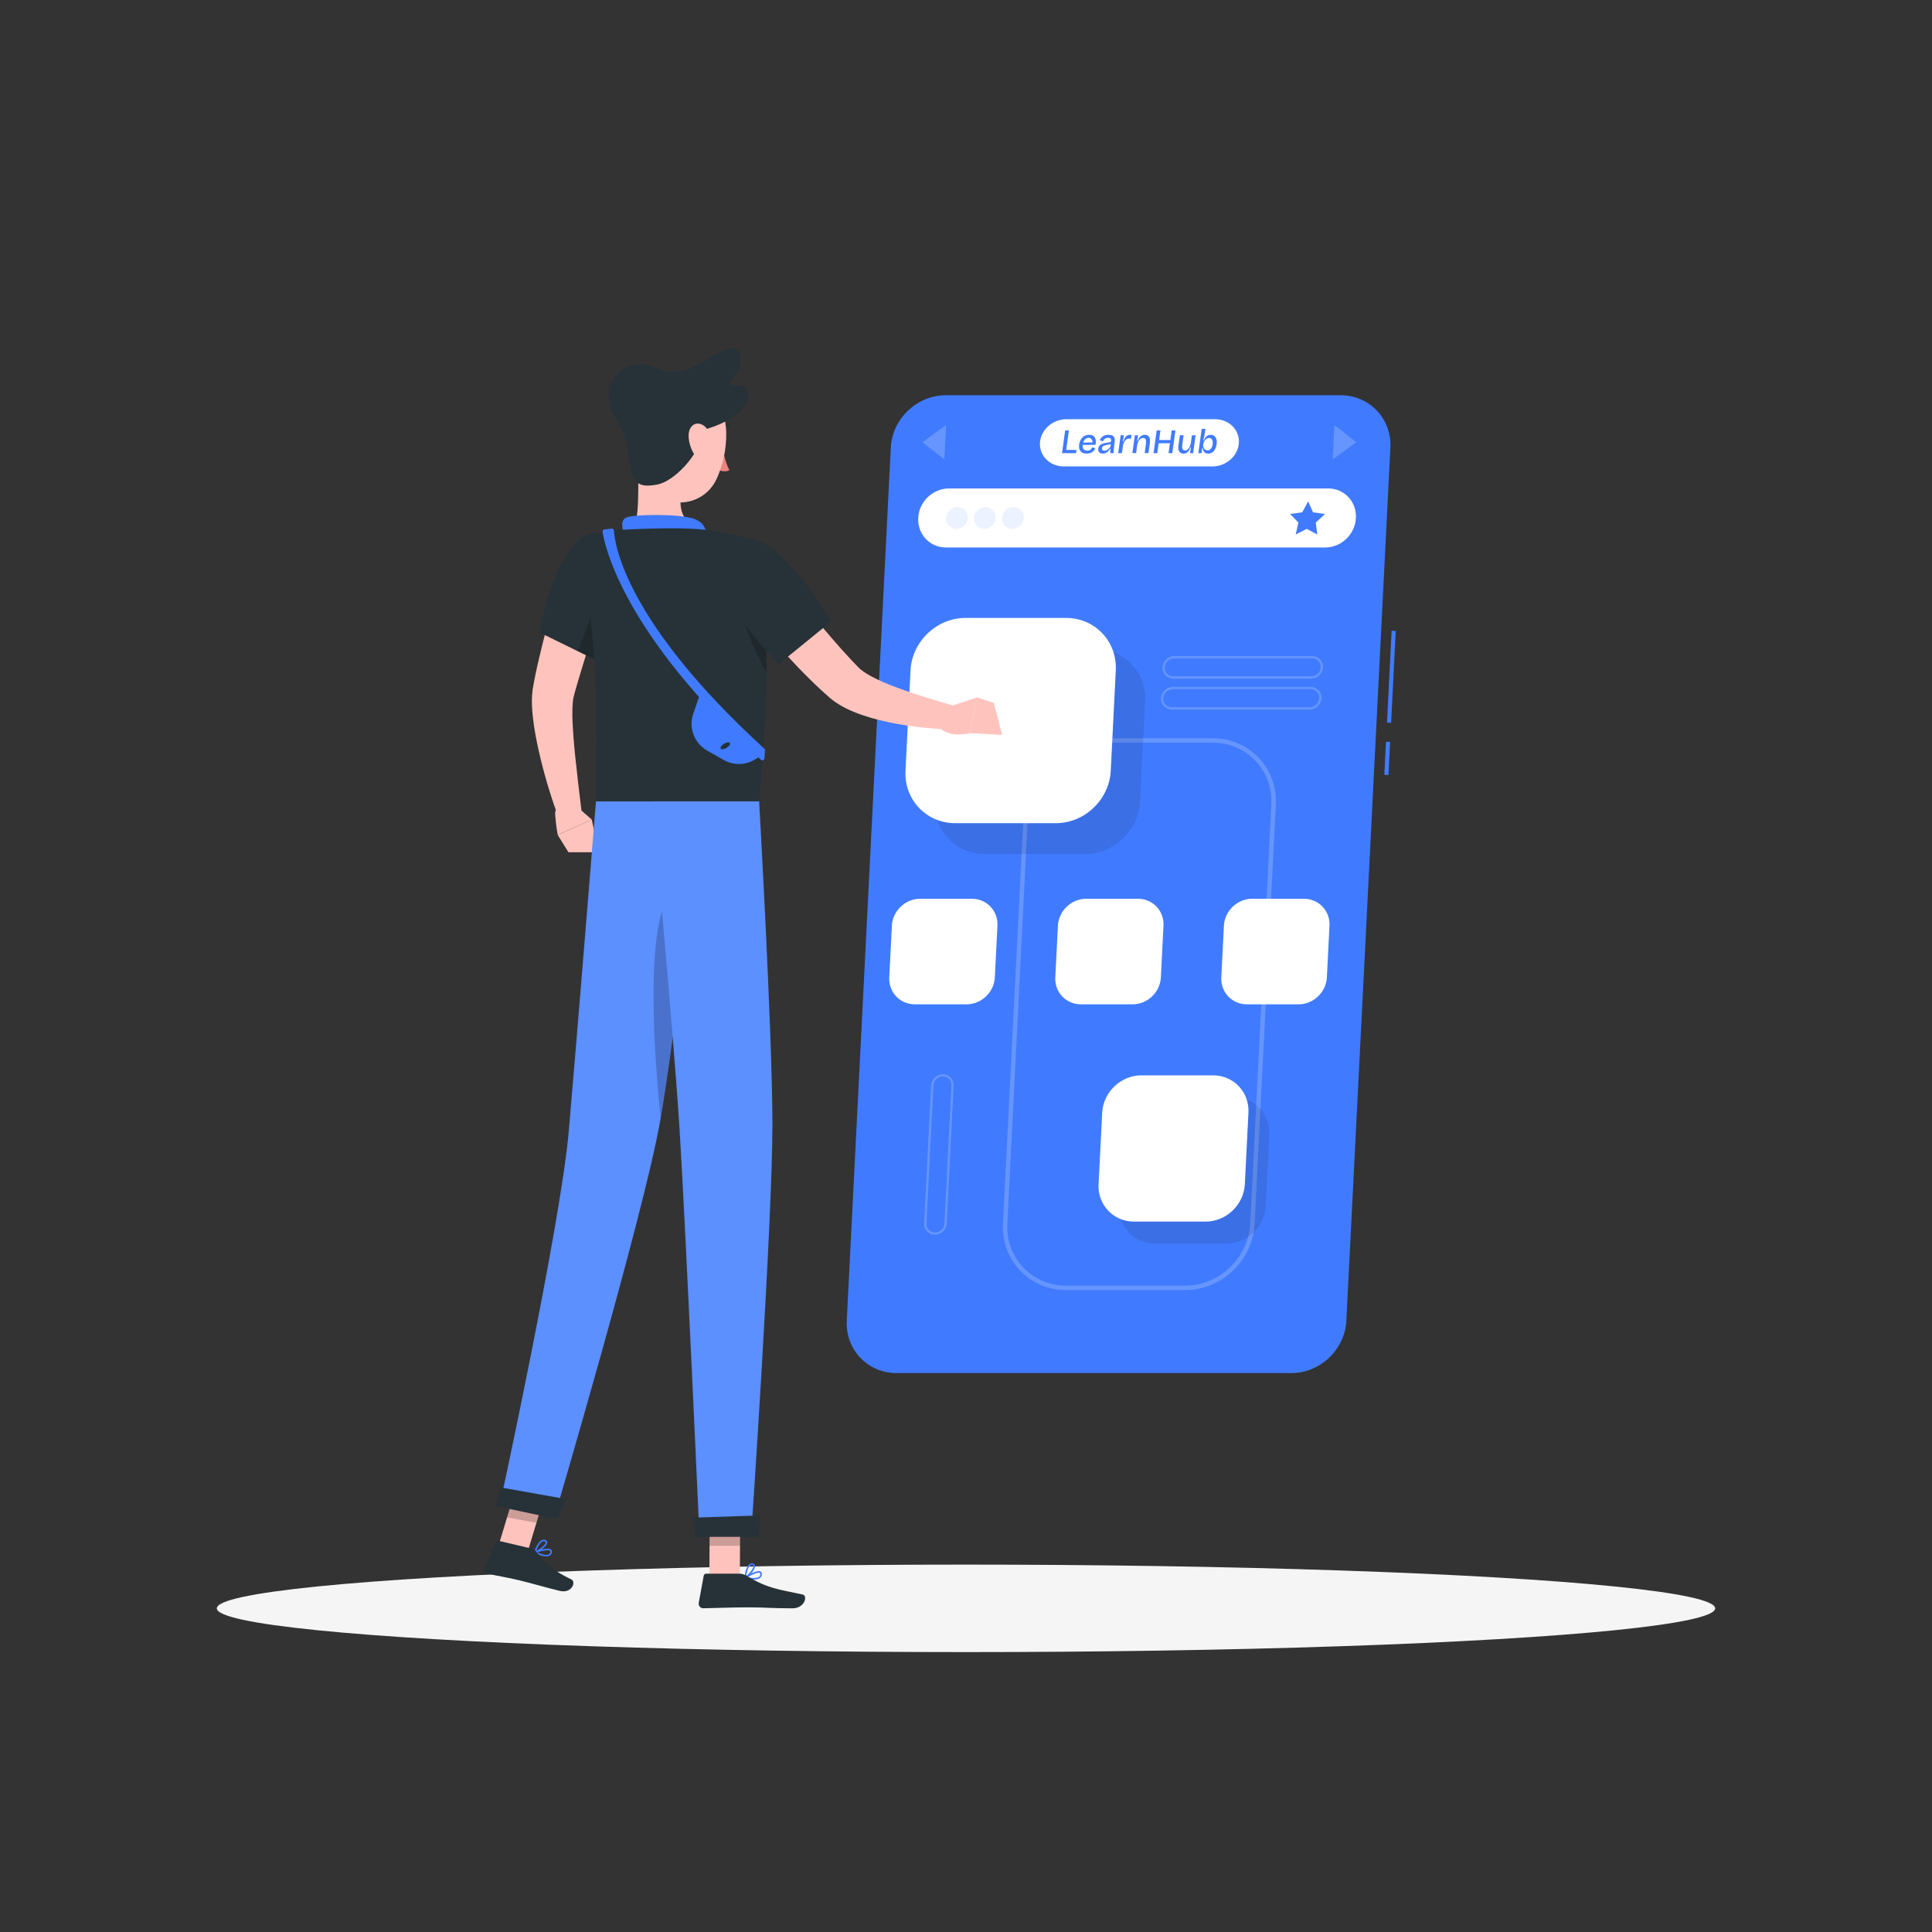 <?xml version="1.0" encoding="UTF-8"?><svg xmlns="http://www.w3.org/2000/svg" viewBox="0 0 500 500"><rect x="0" y="0" width="500" height="500" fill="#333333" stroke="none"/><g id="Shadow"><ellipse id="_Path_" cx="250" cy="416.24" rx="193.89" ry="11.32" fill="#f5f5f5"/></g><g id="Browser"><rect x="348.16" y="174.61" width="23.81" height="1.07" transform="translate(167.13 526) rotate(-87.13)" fill="#407bff"/><rect x="354.71" y="195.71" width="8.58" height="1.07" transform="translate(145.04 544.99) rotate(-87.13)" fill="#407bff"/><path d="m334.22,355.35h-102.23c-7.44,0-13.22-6.09-12.85-13.53l11.4-226c.38-7.44,6.77-13.53,14.21-13.53h102.23c7.44,0,13.22,6.09,12.85,13.53l-11.4,226c-.38,7.44-6.77,13.53-14.21,13.53Z" fill="#407bff"/><path d="m306.71,333.86h-30.83c-4.56,0-8.78-1.79-11.87-5.04-3.1-3.26-4.67-7.57-4.44-12.14l5.47-108.5c.48-9.44,8.54-17.12,17.99-17.12h30.83c4.56,0,8.78,1.79,11.87,5.04,3.1,3.26,4.67,7.57,4.44,12.14l-5.47,108.5c-.48,9.44-8.54,17.12-17.99,17.12Zm-23.69-141.67c-8.85,0-16.41,7.2-16.86,16.05l-5.47,108.5c-.21,4.26,1.25,8.27,4.13,11.3,2.88,3.02,6.8,4.69,11.05,4.69h30.83c8.85,0,16.41-7.2,16.86-16.05l5.47-108.5c.21-4.26-1.25-8.27-4.13-11.3-2.88-3.02-6.8-4.69-11.05-4.69h-30.83Z" fill="#fff" opacity=".2"/><path d="m280.83,221.03h-26.06c-7.44,0-13.22-6.09-12.85-13.53l1.31-26.06c.38-7.44,6.77-13.53,14.21-13.53h26.06c7.44,0,13.22,6.09,12.85,13.53l-1.31,26.06c-.38,7.44-6.77,13.53-14.21,13.53Z" opacity=".1"/><path d="m273.25,213.04h-26.06c-7.44,0-13.22-6.09-12.85-13.53l1.31-26.06c.38-7.44,6.77-13.53,14.21-13.53h26.06c7.44,0,13.22,6.09,12.85,13.53l-1.31,26.06c-.38,7.44-6.77,13.53-14.21,13.53Z" fill="#fff"/><path d="m317.43,321.84h-18.57c-5.3,0-9.42-4.34-9.15-9.64l.94-18.57c.27-5.3,4.82-9.64,10.13-9.64h18.57c5.3,0,9.42,4.34,9.15,9.64l-.94,18.57c-.27,5.3-4.82,9.64-10.13,9.64Z" opacity=".1"/><path d="m312.03,316.15h-18.57c-5.3,0-9.42-4.34-9.15-9.64l.94-18.57c.27-5.3,4.82-9.64,10.13-9.64h18.57c5.3,0,9.42,4.34,9.15,9.64l-.94,18.57c-.27,5.3-4.82,9.64-10.13,9.64Z" fill="#fff"/><path d="m250.15,259.92h-13.4c-3.83,0-6.8-3.13-6.61-6.96l.68-13.4c.19-3.83,3.48-6.96,7.31-6.96h13.4c3.83,0,6.8,3.13,6.61,6.96l-.68,13.4c-.19,3.83-3.48,6.96-7.31,6.96Z" fill="#fff"/><path d="m336.08,259.92h-13.4c-3.83,0-6.8-3.13-6.61-6.96l.68-13.4c.19-3.83,3.48-6.96,7.31-6.96h13.4c3.83,0,6.8,3.13,6.61,6.96l-.68,13.4c-.19,3.83-3.48,6.96-7.31,6.96Z" fill="#fff"/><path d="m293.12,259.92h-13.4c-3.83,0-6.8-3.13-6.61-6.96l.68-13.4c.19-3.83,3.48-6.96,7.31-6.96h13.4c3.83,0,6.8,3.13,6.61,6.96l-.68,13.4c-.19,3.83-3.48,6.96-7.31,6.96Z" fill="#fff"/><path d="m342.96,141.69h-98.15c-4.15,0-7.38-3.4-7.17-7.55v-.18c.22-4.15,3.79-7.55,7.94-7.55h98.15c4.15,0,7.38,3.4,7.17,7.55v.18c-.22,4.15-3.79,7.55-7.94,7.55Z" fill="#fff"/><polygon points="338.55 129.75 339.8 132.58 342.9 133.03 340.53 135.23 340.91 138.33 338.19 136.87 335.33 138.33 336.02 135.23 333.88 133.03 337.02 132.58 338.55 129.75" fill="#407bff"/><path d="m250.49,134.04c-.08,1.56-1.4,2.82-2.96,2.82s-2.76-1.26-2.68-2.82c.08-1.56,1.4-2.82,2.96-2.82s2.76,1.26,2.68,2.82Z" fill="#407bff" opacity=".1"/><path d="m257.72,134.04c-.08,1.56-1.4,2.82-2.96,2.82s-2.76-1.26-2.68-2.82c.08-1.56,1.4-2.82,2.96-2.82s2.76,1.26,2.68,2.82Z" fill="#407bff" opacity=".1"/><path d="m264.96,134.04c-.08,1.56-1.4,2.82-2.96,2.82s-2.76-1.26-2.68-2.82c.08-1.56,1.4-2.82,2.96-2.82s2.76,1.26,2.68,2.82Z" fill="#407bff" opacity=".1"/><polygon points="238.73 114.45 244.4 118.89 244.84 110.02 238.73 114.45" fill="#fff" opacity=".2"/><polygon points="351.01 114.45 344.9 118.89 345.34 110.02 351.01 114.45" fill="#fff" opacity=".2"/><path d="m339.35,175.62h-35.7c-.78,0-1.5-.31-2.02-.86-.53-.55-.8-1.29-.76-2.07.08-1.6,1.45-2.9,3.04-2.9h35.7c.78,0,1.5.3,2.02.86.53.56.8,1.29.76,2.07-.08,1.6-1.45,2.9-3.04,2.9Zm-35.44-5.26c-1.3,0-2.42,1.06-2.48,2.36-.03.62.18,1.21.6,1.65.42.44.99.68,1.61.68h35.7c1.3,0,2.42-1.06,2.48-2.36.03-.62-.18-1.21-.6-1.65-.42-.44-.99-.68-1.61-.68h-35.7Z" fill="#fff" opacity=".2"/><path d="m338.95,183.61h-35.7c-.78,0-1.5-.31-2.02-.86-.53-.56-.8-1.29-.76-2.07.08-1.6,1.45-2.9,3.05-2.9h35.7c.78,0,1.5.31,2.02.86.53.56.8,1.29.76,2.07-.08,1.6-1.45,2.9-3.05,2.9Zm-35.44-5.26c-1.3,0-2.42,1.06-2.48,2.36-.03.62.18,1.21.6,1.65.42.44.99.68,1.61.68h35.7c1.3,0,2.42-1.06,2.48-2.36.03-.62-.18-1.21-.6-1.65-.42-.44-.99-.68-1.61-.68h-35.7Z" fill="#fff" opacity=".2"/><path d="m241.96,319.55c-.78,0-1.5-.31-2.02-.86-.53-.56-.8-1.29-.76-2.07l1.8-35.7c.08-1.6,1.45-2.9,3.04-2.9.78,0,1.5.31,2.02.86.53.55.8,1.29.76,2.07l-1.8,35.7c-.08,1.6-1.45,2.9-3.05,2.9Zm2.07-40.97c-1.3,0-2.42,1.06-2.48,2.36l-1.8,35.7h0c-.03.62.18,1.21.6,1.65.42.44.99.68,1.61.68,1.3,0,2.42-1.06,2.48-2.36l1.8-35.7c.03-.62-.18-1.21-.6-1.65-.42-.44-.99-.68-1.61-.68Zm-4.56,38.05h0,0Z" fill="#fff" opacity=".2"/><path d="m313.76,120.71h-38.45c-3.6,0-6.36-2.73-6.17-6.11h0c.19-3.37,3.26-6.11,6.86-6.11h38.45c3.6,0,6.36,2.73,6.17,6.11h0c-.19,3.37-3.26,6.11-6.86,6.11Z" fill="#fff"/></g><g id="Character"><g><g><path d="m148.38,207.94l4.77,4.16-8.81,3.98s-.43-2.07-.67-5.3c-.1-1.35.89-2.53,2.24-2.64l2.47-.21Z" fill="#ffc3bd"/><polygon points="154.92 220.56 147.11 220.56 144.34 216.09 153.15 212.1 154.92 220.56" fill="#ffc3bd"/></g><g><path d="m199.56,145.9c3.34,4.22,6.79,8.55,10.24,12.75,3.45,4.22,6.98,8.36,10.6,12.24l1.37,1.43.52.53c.11.13.3.27.46.41.7.57,1.65,1.19,2.68,1.75,2.09,1.12,4.49,2.14,6.96,3.04,4.94,1.82,10.25,3.4,15.46,4.87l-.77,5.88c-5.81-.12-11.45-.7-17.22-1.91-2.88-.63-5.77-1.39-8.74-2.59-1.49-.61-3.01-1.31-4.57-2.35-.4-.28-.78-.52-1.19-.86l-.6-.49-.43-.38-1.64-1.47c-4.29-3.95-8.2-8.11-11.96-12.37-3.76-4.28-7.29-8.63-10.72-13.24l9.55-7.21Z" fill="#ffc3bd"/><polygon points="257.21 181.93 259.35 190.19 250.97 189.72 252.87 180.5 257.21 181.93" fill="#ffc3bd"/><path d="m245.55,182.91l7.32-2.41-1.9,9.22s-6.47,1.89-8.79-2.84l3.37-3.97Z" fill="#ffc3bd"/><path d="m157.75,149.43c-1.51,5.22-3.11,10.46-4.73,15.65l-2.4,7.77-1.15,3.85-.55,1.9-.46,1.73c-.18.68-.28,1.85-.32,3.01-.04,1.19-.02,2.45.04,3.73.12,2.57.33,5.22.6,7.89.55,5.32,1.2,10.76,1.86,16.14l-5.74,1.46c-1.97-5.28-3.63-10.58-4.97-16.07-.65-2.75-1.26-5.53-1.7-8.41-.21-1.45-.4-2.93-.5-4.48-.1-1.57-.15-3.16.13-5.19.08-.57.14-.82.21-1.21l.2-1.08.42-2.1c.29-1.39.61-2.76.93-4.11.64-2.72,1.31-5.41,2.03-8.09,1.42-5.36,2.97-10.63,4.68-15.91l11.43,3.54Z" fill="#ffc3bd"/><path d="m186.91,114.41c-.13.62.09,1.21.49,1.31s.84-.32.97-.94c.13-.62-.09-1.21-.49-1.31-.4-.1-.84.32-.97.94Z" fill="#263238"/><path d="m186.94,115.61s.64,3.95,1.82,6.08c-1.31.75-3.07-.19-3.07-.19l1.25-5.89Z" fill="#ed847e"/><path d="m188.56,110.63c.12,0,.23-.06.31-.16.12-.17.08-.4-.09-.52-.06-.04-1.5-1.03-3.39-.25-.19.08-.28.3-.2.49.08.19.3.28.49.2,1.51-.62,2.66.17,2.67.18.07.05.14.07.21.07Z" fill="#263238"/><path d="m165.48,116.39c-.7,7.26.33,14.29-1.29,20.6,0,0,1.8,5.86,12.53,5.86,11.8,0,5.41-5.86,5.41-5.86-6.5-1.54-6.52-6.32-5.57-10.8l-11.09-9.8Z" fill="#ffc3bd"/><path d="m161.9,139c-.92-1.85-1.53-4.48.37-5.14,2.09-.73,13.26-.97,17.31.4,4.05,1.37,3.06,5.13,3.06,5.13l-20.75-.39Z" fill="#407bff"/><path d="m140.46,402.69c-.78-.18-1.58-.54-2.12-.82-.07-.04-.12-.11-.11-.2s.06-.15.14-.18c.35-.12,3.45-1.14,4.27-.45.13.11.27.31.21.64-.08.45-.3.77-.66.95-.46.23-1.08.2-1.72.05Zm-1.48-.96c1.36.62,2.47.83,3.02.55.24-.12.39-.34.44-.66.03-.16-.02-.22-.07-.26-.42-.36-2.14,0-3.39.37Z" fill="#407bff"/><path d="m138.38,401.89s-.07-.03-.1-.06c-.05-.05-.07-.13-.05-.2.03-.1.81-2.47,1.97-3.04.3-.15.61-.17.91-.06h0c.46.17.52.49.51.67-.04.98-2.16,2.42-3.14,2.69-.03,0-.07,0-.1,0Zm2.5-3c-.16-.04-.33-.02-.5.07-.75.36-1.35,1.71-1.61,2.39,1.02-.45,2.42-1.59,2.44-2.17,0-.05,0-.18-.24-.27h0s-.06-.02-.09-.03Z" fill="#407bff"/><path d="m195.08,408.8c-.8,0-1.66-.17-2.26-.31-.08-.02-.14-.08-.15-.17s.02-.16.09-.21c.31-.2,3.1-1.91,4.05-1.42.15.08.33.24.35.58.03.46-.11.82-.42,1.08-.39.33-1,.44-1.66.44Zm-1.66-.6c1.46.29,2.59.24,3.06-.16.21-.17.3-.42.28-.74-.01-.16-.07-.21-.13-.24-.5-.25-2.08.48-3.21,1.14Z" fill="#407bff"/><path d="m192.87,408.49s-.08-.01-.11-.03c-.06-.04-.1-.11-.09-.19,0-.11.21-2.59,1.22-3.41.26-.21.55-.3.87-.26h0c.49.06.62.36.65.54.18.96-1.54,2.85-2.44,3.34-.03.02-.06.02-.1.02Zm1.74-3.5c-.17,0-.32.06-.47.18-.64.52-.92,1.98-1.02,2.7.89-.67,1.99-2.1,1.88-2.67,0-.05-.03-.17-.3-.21h0s-.06,0-.09,0Z" fill="#407bff"/><polygon points="183.59 408.18 191.48 408.18 191.56 389.9 183.67 389.9 183.59 408.18" fill="#ffc3bd"/><polygon points="128.59 401.42 136.19 402.81 141.64 384.82 134.04 383.43 128.59 401.42" fill="#ffc3bd"/><path d="m137.64,400.79l-8.63-2.04c-.31-.07-.63.08-.76.37l-2.87,6.53c-.3.68.13,1.49.85,1.64,3.02.66,4.52.83,8.32,1.73,2.33.55,7.1,1.93,10.32,2.7,3.15.75,4.28-2.36,3.01-2.96-5.66-2.71-7.54-5.03-9.1-7.2-.28-.39-.69-.66-1.15-.77Z" fill="#263238"/><path d="m191.39,407.26h-8.62c-.32,0-.59.22-.65.54l-1.29,7.02c-.13.73.45,1.42,1.19,1.4,3.11-.05,7.59-.24,11.5-.24,4.57,0,6.2.25,11.56.25,3.24,0,4.01-3.28,2.65-3.57-6.23-1.35-8.95-1.5-14.41-4.79-.59-.36-1.24-.61-1.93-.61Z" fill="#263238"/><path d="m149.66,139.86c-7.7,7.35-9.99,23.84-9.99,23.84l13.91,6.82s4.23-8.51,6.88-17.75c2.77-9.68-5.23-18.22-10.8-12.9Z" fill="#263238"/><path d="m156.58,150.75l-7.08,17.73,4.09,2.03s2.28-4.61,4.56-10.72l-1.57-9.04Z" opacity=".2"/><path d="m198.37,174.03c-.06,8.81-.59,19.77-1.9,33.37h-42.22c-.52-6.2,2.07-35.43-4.21-64.7-.47-2.18.99-4.31,3.19-4.65,2.69-.42,6.37-.9,9.97-1.07,5.38-.26,13.19-.43,17.94,0,6.28.57,12.23,2.19,12.23,2.19,0,0,3.61,3.91,4.71,22.25.21,3.62.33,7.79.3,12.6Z" fill="#263238"/><path d="m158.28,136.8l-1.85.22c-.31.04-.53.32-.48.63.57,3.76,5.37,26.21,40.96,58.97.34.31.9.1.93-.36l.14-2.07c.01-.17-.06-.33-.18-.44-35.85-32.78-38.7-52.82-38.91-56.42-.02-.32-.3-.55-.61-.52Z" fill="#407bff"/><path d="m181.13,179.74l16.21,15.58-1.87,1.18c-2.49,1.56-5.63,1.63-8.18.18l-4.28-2.43c-3.34-1.9-4.86-5.91-3.6-9.54l1.72-4.97Z" fill="#407bff"/><path d="m186.49,193.71c.14.31.79.26,1.46-.12.67-.38,1.1-.94.96-1.26s-.79-.26-1.46.12c-.67.38-1.1.94-.96,1.26Z" fill="#263238"/><path d="m198.37,174.03c-2.55-4.66-7.19-14.02-6.54-19.35l6.23,6.75c.21,3.62.33,7.79.3,12.6Z" opacity=".2"/><path d="m185.08,146.32c-.67,7.49,16.39,25.61,16.39,25.61l13.67-11.13s-5.62-9.74-12.77-16.66c-7.99-7.73-16.53-6.25-17.28,2.18Z" fill="#263238"/><g opacity=".2"><polygon points="191.56 389.9 191.52 400.06 183.62 400.06 183.66 389.9 191.56 389.9"/><polygon points="134.04 383.43 141.64 384.83 138.83 394.1 131.23 392.7 134.04 383.43"/></g><path d="m166.6,107.89c-1.16,7.77-2.22,12.25.77,17.14,4.51,7.36,14.61,6.22,18.03-.96,3.09-6.47,4.46-18.09-2.32-23.01-6.67-4.85-15.33-.94-16.49,6.83Z" fill="#ffc3bd"/><path d="m180.61,115.08c-.06,2.21-5.73,9.43-10.57,10.33-5.23.97-6.57-.51-7.4-7.64-.95-8.2-3.7-8.2-4.89-13.43-1.5-6.59,4.95-12.59,12.59-8.95,6.62,3.15,12.74-3.05,17.3-4.89,4.56-1.85,5.26,3.43,2.22,6.98-3.01,3.51,1.77,1.37,3.16,2.87,2.51,2.69-1.6,8.71-11.83,11.1,1.76,1.89-.59,3.64-.59,3.64Z" fill="#263238"/><path d="m178.21,112.69c0,2.07.81,4.1,1.87,5.48,1.58,2.07,3.43,1.06,3.88-1.23.4-2.06.06-5.62-1.96-6.88-1.99-1.24-3.78.26-3.79,2.63Z" fill="#ffc3bd"/><g><path d="m181.48,207.4s-6.63,60.32-10.67,82.92c-4.43,24.75-27.37,102.42-27.37,102.42l-14.14-3.01s15.79-72.67,17.92-97.17c2.31-26.59,7.02-85.16,7.02-85.16h27.24Z" fill="#407bff"/><path d="m181.48,207.4s-6.63,60.32-10.67,82.92c-4.43,24.75-27.37,102.42-27.37,102.42l-14.14-3.01s15.79-72.67,17.92-97.17c2.31-26.59,7.02-85.16,7.02-85.16h27.24Z" fill="#fff" opacity=".15"/></g><path d="m146.61,387.98c.06.01-2.41,5.16-2.41,5.16l-15.91-3.39,1.14-4.82,17.18,3.05Z" fill="#263238"/><path d="m176.65,228.9c-10.28,2.03-7.69,40.66-5.68,60.52,2.44-14.04,5.77-41.06,8.02-60.24-.7-.34-1.48-.45-2.34-.28Z" opacity=".2"/><g><path d="m196.46,207.4s3.37,59.01,3.44,83.08c.07,25.04-5.51,107.01-5.51,107.01h-13.37s-3.6-80.51-5.14-105.1c-1.68-26.81-7.17-85-7.17-85h27.75Z" fill="#407bff"/><path d="m196.46,207.4s3.37,59.01,3.44,83.08c.07,25.04-5.51,107.01-5.51,107.01h-13.37s-3.6-80.51-5.14-105.1c-1.68-26.81-7.17-85-7.17-85h27.75Z" fill="#fff" opacity=".15"/></g><path d="m196.76,392.18c.06,0-.54,5.55-.54,5.55h-16.27l-.63-4.95,17.44-.6Z" fill="#263238"/></g></g><g><path d="m274.85,117.28l.81-5.88h.97l-.81,5.88h-.97Zm.26,0l.12-.84h3.37l-.12.84h-3.37Z" fill="#407bff"/><path d="m281.26,117.39c-.37,0-.69-.06-.96-.16-.27-.11-.49-.27-.66-.47-.17-.2-.28-.45-.34-.74-.06-.29-.07-.61-.02-.98.05-.36.15-.7.29-1,.14-.31.32-.57.54-.8.22-.23.47-.4.77-.53.29-.12.62-.19.97-.19.33,0,.61.05.86.16.24.11.44.27.59.49.15.22.24.49.29.81.04.32.02.7-.06,1.14l-3.63.03.08-.61,3.06-.03-.39.37c.09-.36.1-.65.03-.88-.06-.23-.18-.4-.34-.52-.16-.11-.36-.17-.59-.17-.26,0-.5.07-.71.2-.21.13-.39.33-.53.58-.14.26-.24.56-.29.92-.07.54-.01.94.19,1.21.2.27.52.41.96.41.18,0,.34-.02.48-.07.14-.04.25-.1.35-.18.1-.07.18-.16.26-.27.07-.1.13-.21.18-.33l.82.2c-.08.22-.19.41-.33.58s-.29.32-.47.44c-.18.12-.39.22-.62.28-.23.07-.49.1-.78.1Z" fill="#407bff"/><path d="m285.39,117.39c-.26,0-.48-.05-.67-.15-.19-.1-.33-.25-.42-.44-.09-.2-.11-.44-.07-.73.03-.23.1-.43.21-.6.11-.17.26-.31.45-.43.19-.12.43-.21.71-.29.28-.07.62-.14,1-.19.21-.03.39-.06.52-.09s.24-.08.31-.14c.07-.07.12-.16.13-.29.03-.2-.02-.38-.14-.52-.12-.15-.33-.22-.64-.22-.17,0-.35.03-.52.09-.18.06-.34.16-.48.29-.14.13-.25.31-.32.54l-.83-.28c.08-.23.2-.43.34-.6.14-.18.31-.32.51-.45.19-.12.41-.21.66-.28.24-.06.5-.09.78-.09.41,0,.74.07.99.21s.42.35.52.63c.09.28.11.64.05,1.08l-.13.94c-.03.2-.05.4-.07.62-.02.22-.04.43-.05.65-.02.22-.02.42-.03.62h-.88c0-.18.02-.36.03-.55.01-.19.02-.38.04-.58h-.13c-.11.23-.26.43-.44.62-.18.19-.39.34-.62.45-.24.11-.51.17-.8.17Zm.44-.75c.12,0,.25-.02.39-.06.13-.04.27-.11.41-.19.14-.09.27-.2.4-.33s.25-.3.36-.49l.11-.84.23.04c-.11.09-.25.16-.41.21-.16.05-.33.08-.51.11-.18.03-.36.06-.54.09-.18.03-.35.08-.5.13-.15.06-.28.14-.38.24-.1.1-.16.24-.19.42-.03.22.01.39.14.5.12.12.29.17.5.17Z" fill="#407bff"/><path d="m289.39,117.28l.33-2.42.31-2.22h.84l-.27,1.6h.15c.1-.36.23-.67.38-.93.15-.26.33-.45.54-.58.21-.13.47-.2.76-.2.06,0,.12,0,.19,0,.07,0,.15.02.23.05l-.18,1.02c-.08-.04-.17-.06-.27-.08-.09-.02-.18-.02-.25-.02-.24,0-.45.07-.63.2-.18.13-.35.32-.49.55-.14.23-.26.51-.37.82l-.3,2.19h-.97Z" fill="#407bff"/><path d="m293.06,117.28l.39-2.85.25-1.78h.84l-.25,1.44h.15c.13-.36.28-.65.46-.88.17-.23.37-.4.61-.51.23-.11.49-.17.79-.17.52,0,.88.18,1.1.55.22.37.28.93.17,1.68l-.35,2.51h-.98l.33-2.42c.07-.52.05-.9-.08-1.14-.12-.24-.34-.36-.65-.36-.27,0-.51.09-.72.25-.21.17-.38.39-.52.66-.14.27-.24.57-.29.89l-.29,2.1h-.96Z" fill="#407bff"/><path d="m298.54,117.28l.81-5.88h.97l-.81,5.88h-.97Zm.87-2.58l.11-.82h3.75l-.11.82h-3.75Zm3.01,2.58l.81-5.88h.97l-.81,5.88h-.97Z" fill="#407bff"/><path d="m306.28,117.39c-.52,0-.89-.18-1.11-.54-.22-.36-.28-.9-.18-1.63l.36-2.58h.97l-.34,2.48c-.07.49-.04.85.07,1.09.12.24.33.36.66.36.18,0,.34-.04.49-.13.15-.09.29-.21.41-.37.13-.16.24-.35.33-.57.09-.22.17-.46.23-.72l.29-2.13h.96l-.37,2.71-.27,1.93h-.82l.25-1.47h-.15c-.13.37-.28.67-.45.9-.17.23-.37.41-.59.52-.22.11-.47.16-.74.16Z" fill="#407bff"/><path d="m312.64,117.39c-.3,0-.54-.06-.74-.18-.19-.12-.34-.28-.44-.49-.1-.21-.17-.45-.19-.73h-.15l-.15,1.28h-.84l.31-2.28.55-4h.97l-.2,1.47c-.02.15-.05.31-.09.48-.04.17-.09.34-.14.52-.05.17-.1.35-.16.52h.17c.11-.27.24-.51.4-.73.16-.22.35-.39.58-.52.23-.13.49-.2.8-.2.39,0,.7.1.96.31.25.21.43.49.53.86.1.37.12.79.05,1.28-.07.48-.2.89-.39,1.26-.2.36-.45.65-.75.85s-.66.31-1.07.31Zm-.16-.82c.24,0,.45-.07.64-.2.19-.13.35-.32.47-.56.12-.24.21-.52.25-.84.04-.31.04-.59-.02-.84-.06-.24-.16-.43-.31-.57-.15-.14-.35-.21-.59-.21-.17,0-.33.03-.48.1-.15.07-.28.16-.4.27-.12.11-.22.24-.31.37-.09.14-.16.28-.21.42-.06.14-.09.27-.11.39l-.02.12c-.02.16-.02.33.01.51.03.18.09.35.18.5.09.15.21.28.35.37.15.09.33.14.53.14Z" fill="#407bff"/></g></g></svg>
